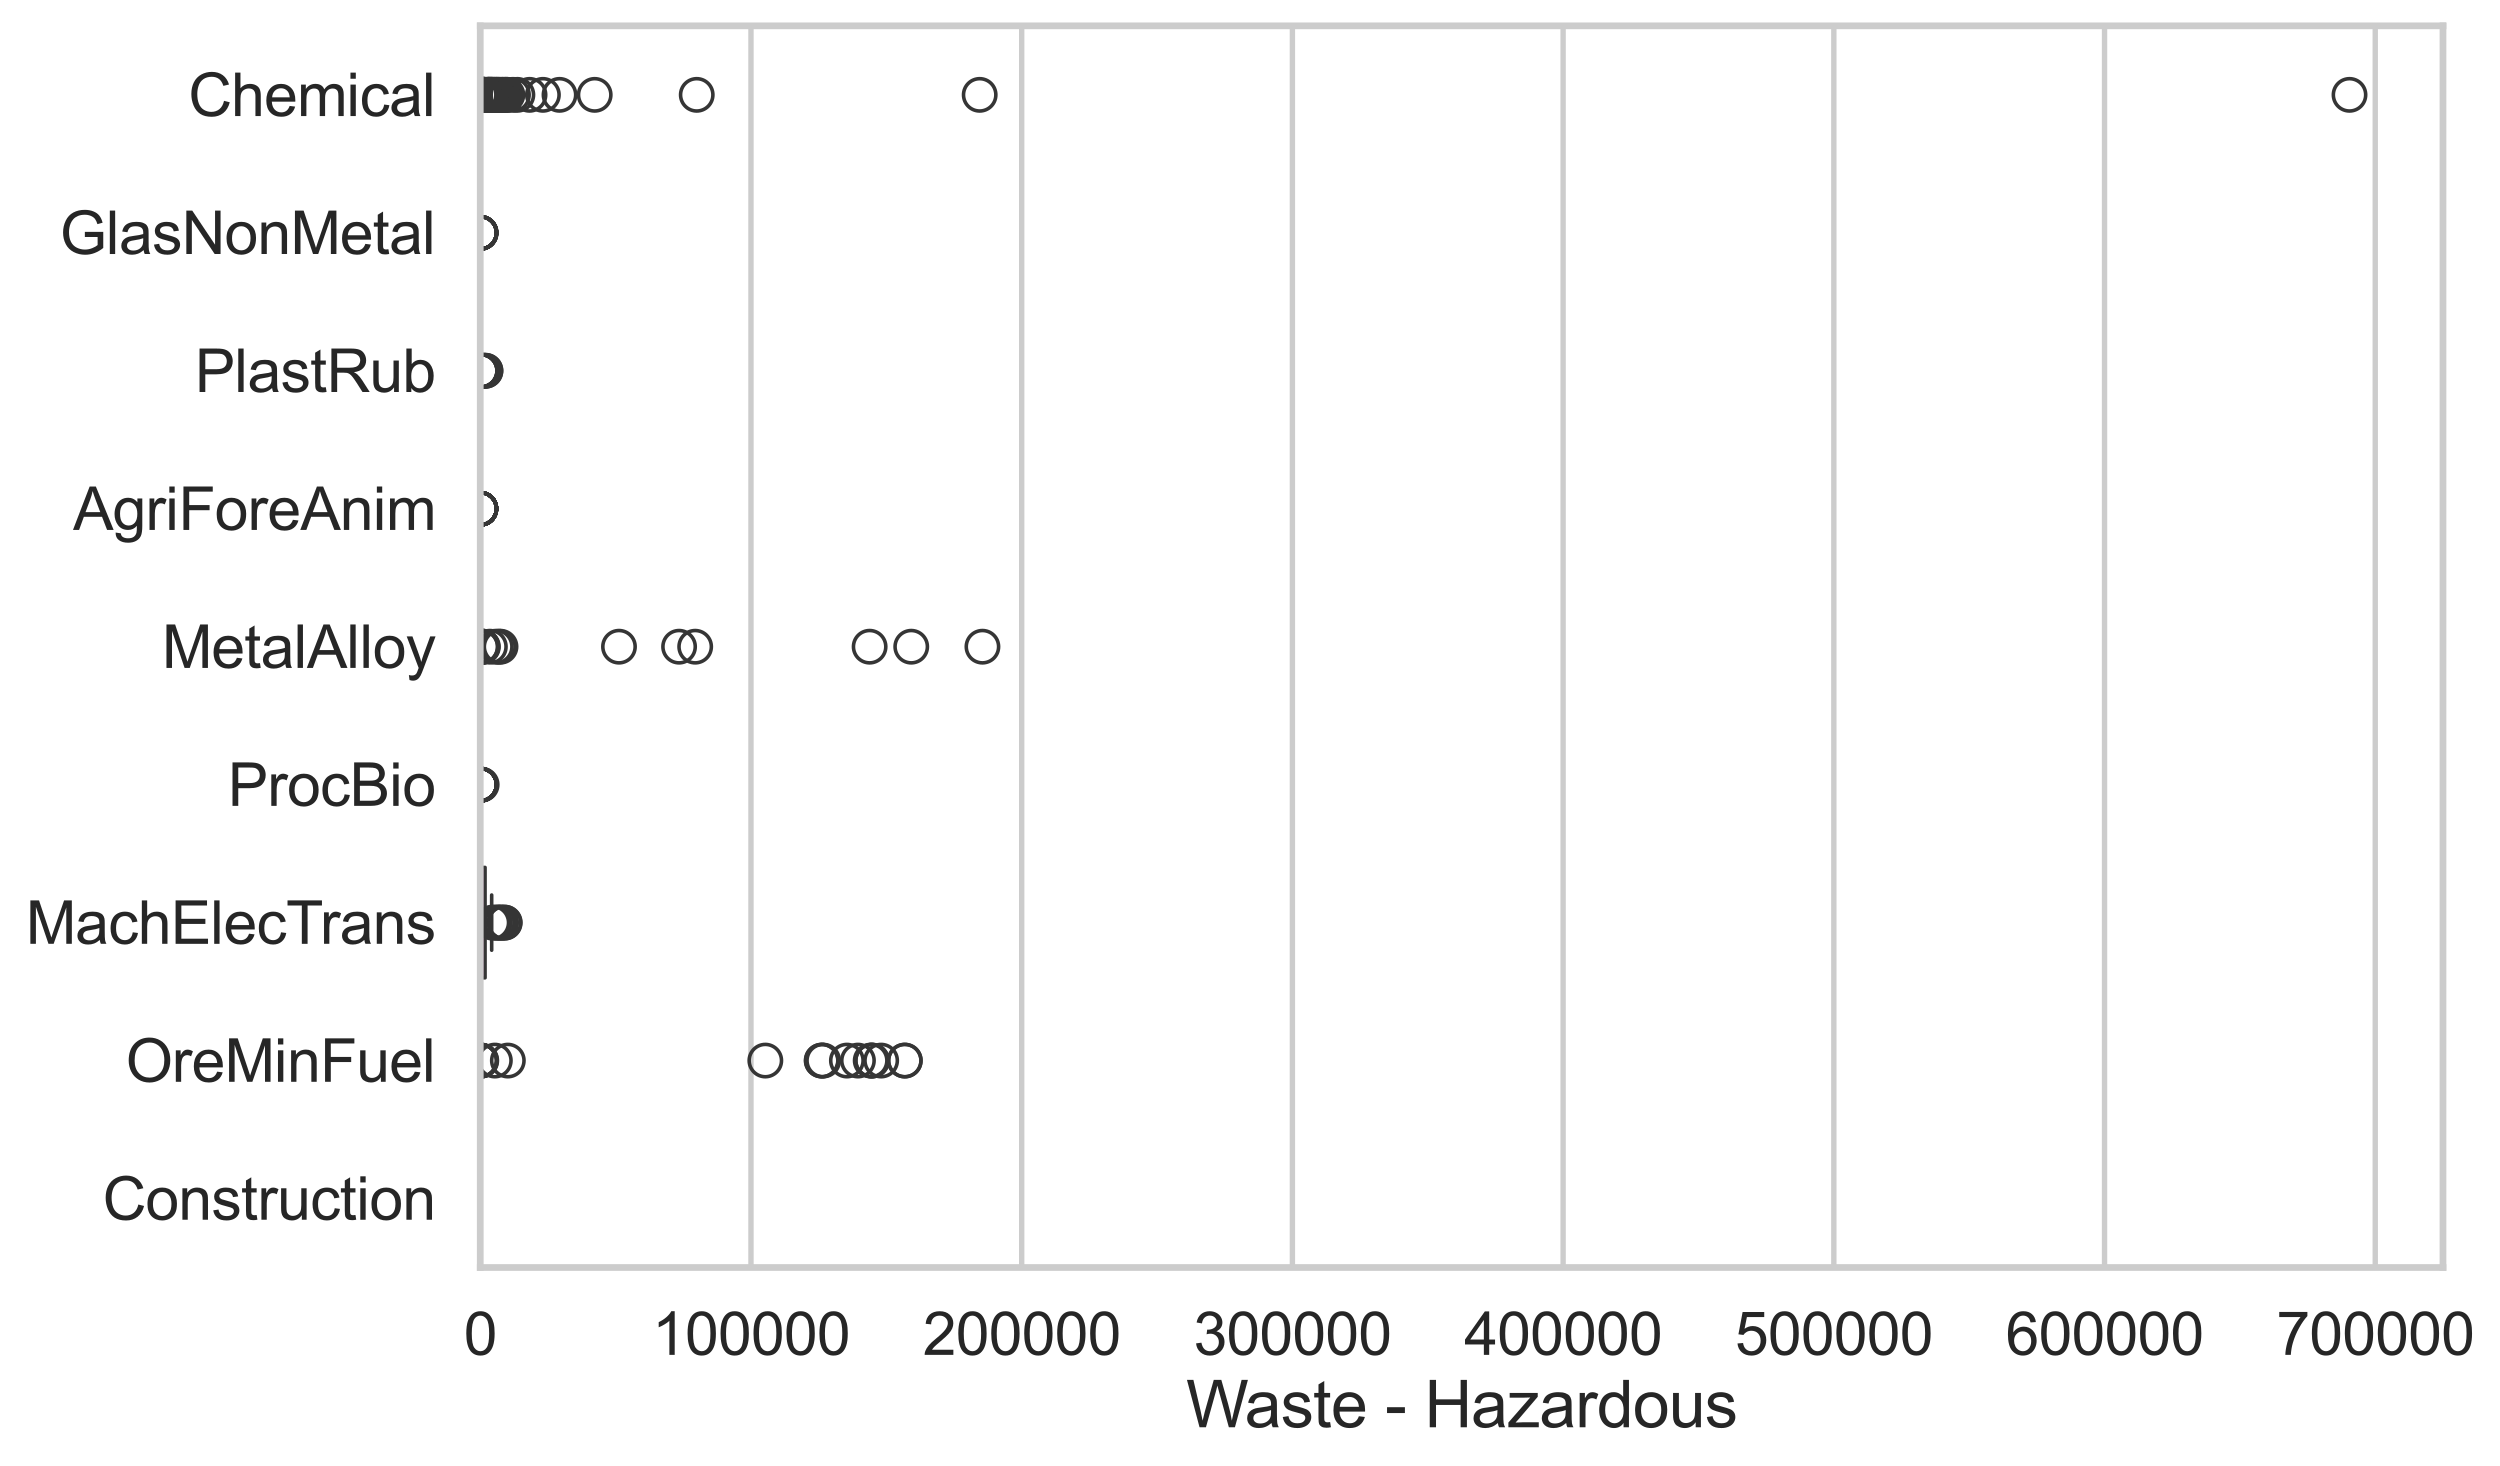 <?xml version="1.0" encoding="utf-8" standalone="no"?>
<!DOCTYPE svg PUBLIC "-//W3C//DTD SVG 1.1//EN"
  "http://www.w3.org/Graphics/SVG/1.1/DTD/svg11.dtd">
<svg xmlns:xlink="http://www.w3.org/1999/xlink" width="695.964pt" height="408.111pt" viewBox="0 0 695.964 408.111" xmlns="http://www.w3.org/2000/svg" version="1.1">
 <defs>
  <style type="text/css">*{stroke-linejoin: round; stroke-linecap: butt}</style>
 </defs>
 <g id="figure_1">
  <g id="patch_1">
   <path d="M 0 408.111 
L 695.964 408.111 
L 695.964 0 
L 0 0 
z
" style="fill: #ffffff"/>
  </g>
  <g id="axes_1">
   <g id="patch_2">
    <path d="M 133.697 352.86 
L 680.09 352.86 
L 680.09 7.2 
L 133.697 7.2 
z
" style="fill: #ffffff"/>
   </g>
   <g id="matplotlib.axis_1">
    <g id="xtick_1">
     <g id="line2d_1">
      <path d="M 133.697 352.86 
L 133.697 7.2 
" clip-path="url(#p91fc9028ba)" style="fill: none; stroke: #cccccc; stroke-width: 1.5; stroke-linecap: round"/>
     </g>
     <g id="text_1">
      <!-- 0 -->
      <g style="fill: #262626" transform="translate(129.109 377.17) scale(0.165 -0.165)">
       <defs>
        <path id="ArialMT-30" d="M 266 2259 
Q 266 3072 433 3567 
Q 600 4063 929 4331 
Q 1259 4600 1759 4600 
Q 2128 4600 2406 4451 
Q 2684 4303 2865 4023 
Q 3047 3744 3150 3342 
Q 3253 2941 3253 2259 
Q 3253 1453 3087 958 
Q 2922 463 2592 192 
Q 2263 -78 1759 -78 
Q 1097 -78 719 397 
Q 266 969 266 2259 
z
M 844 2259 
Q 844 1131 1108 757 
Q 1372 384 1759 384 
Q 2147 384 2411 759 
Q 2675 1134 2675 2259 
Q 2675 3391 2411 3762 
Q 2147 4134 1753 4134 
Q 1366 4134 1134 3806 
Q 844 3388 844 2259 
z
" transform="scale(0.016)"/>
       </defs>
       <use xlink:href="#ArialMT-30"/>
      </g>
     </g>
    </g>
    <g id="xtick_2">
     <g id="line2d_2">
      <path d="M 209.06 352.86 
L 209.06 7.2 
" clip-path="url(#p91fc9028ba)" style="fill: none; stroke: #cccccc; stroke-width: 1.5; stroke-linecap: round"/>
     </g>
     <g id="text_2">
      <!-- 100000 -->
      <g style="fill: #262626" transform="translate(181.533 377.17) scale(0.165 -0.165)">
       <defs>
        <path id="ArialMT-31" d="M 2384 0 
L 1822 0 
L 1822 3584 
Q 1619 3391 1289 3197 
Q 959 3003 697 2906 
L 697 3450 
Q 1169 3672 1522 3987 
Q 1875 4303 2022 4600 
L 2384 4600 
L 2384 0 
z
" transform="scale(0.016)"/>
       </defs>
       <use xlink:href="#ArialMT-31"/>
       <use xlink:href="#ArialMT-30" transform="translate(55.615 0)"/>
       <use xlink:href="#ArialMT-30" transform="translate(111.23 0)"/>
       <use xlink:href="#ArialMT-30" transform="translate(166.846 0)"/>
       <use xlink:href="#ArialMT-30" transform="translate(222.461 0)"/>
       <use xlink:href="#ArialMT-30" transform="translate(278.076 0)"/>
      </g>
     </g>
    </g>
    <g id="xtick_3">
     <g id="line2d_3">
      <path d="M 284.423 352.86 
L 284.423 7.2 
" clip-path="url(#p91fc9028ba)" style="fill: none; stroke: #cccccc; stroke-width: 1.5; stroke-linecap: round"/>
     </g>
     <g id="text_3">
      <!-- 200000 -->
      <g style="fill: #262626" transform="translate(256.896 377.17) scale(0.165 -0.165)">
       <defs>
        <path id="ArialMT-32" d="M 3222 541 
L 3222 0 
L 194 0 
Q 188 203 259 391 
Q 375 700 629 1000 
Q 884 1300 1366 1694 
Q 2113 2306 2375 2664 
Q 2638 3022 2638 3341 
Q 2638 3675 2398 3904 
Q 2159 4134 1775 4134 
Q 1369 4134 1125 3890 
Q 881 3647 878 3216 
L 300 3275 
Q 359 3922 746 4261 
Q 1134 4600 1788 4600 
Q 2447 4600 2831 4234 
Q 3216 3869 3216 3328 
Q 3216 3053 3103 2787 
Q 2991 2522 2730 2228 
Q 2469 1934 1863 1422 
Q 1356 997 1212 845 
Q 1069 694 975 541 
L 3222 541 
z
" transform="scale(0.016)"/>
       </defs>
       <use xlink:href="#ArialMT-32"/>
       <use xlink:href="#ArialMT-30" transform="translate(55.615 0)"/>
       <use xlink:href="#ArialMT-30" transform="translate(111.23 0)"/>
       <use xlink:href="#ArialMT-30" transform="translate(166.846 0)"/>
       <use xlink:href="#ArialMT-30" transform="translate(222.461 0)"/>
       <use xlink:href="#ArialMT-30" transform="translate(278.076 0)"/>
      </g>
     </g>
    </g>
    <g id="xtick_4">
     <g id="line2d_4">
      <path d="M 359.786 352.86 
L 359.786 7.2 
" clip-path="url(#p91fc9028ba)" style="fill: none; stroke: #cccccc; stroke-width: 1.5; stroke-linecap: round"/>
     </g>
     <g id="text_4">
      <!-- 300000 -->
      <g style="fill: #262626" transform="translate(332.259 377.17) scale(0.165 -0.165)">
       <defs>
        <path id="ArialMT-33" d="M 269 1209 
L 831 1284 
Q 928 806 1161 595 
Q 1394 384 1728 384 
Q 2125 384 2398 659 
Q 2672 934 2672 1341 
Q 2672 1728 2419 1979 
Q 2166 2231 1775 2231 
Q 1616 2231 1378 2169 
L 1441 2663 
Q 1497 2656 1531 2656 
Q 1891 2656 2178 2843 
Q 2466 3031 2466 3422 
Q 2466 3731 2256 3934 
Q 2047 4138 1716 4138 
Q 1388 4138 1169 3931 
Q 950 3725 888 3313 
L 325 3413 
Q 428 3978 793 4289 
Q 1159 4600 1703 4600 
Q 2078 4600 2393 4439 
Q 2709 4278 2876 4000 
Q 3044 3722 3044 3409 
Q 3044 3113 2884 2869 
Q 2725 2625 2413 2481 
Q 2819 2388 3044 2092 
Q 3269 1797 3269 1353 
Q 3269 753 2831 336 
Q 2394 -81 1725 -81 
Q 1122 -81 723 278 
Q 325 638 269 1209 
z
" transform="scale(0.016)"/>
       </defs>
       <use xlink:href="#ArialMT-33"/>
       <use xlink:href="#ArialMT-30" transform="translate(55.615 0)"/>
       <use xlink:href="#ArialMT-30" transform="translate(111.23 0)"/>
       <use xlink:href="#ArialMT-30" transform="translate(166.846 0)"/>
       <use xlink:href="#ArialMT-30" transform="translate(222.461 0)"/>
       <use xlink:href="#ArialMT-30" transform="translate(278.076 0)"/>
      </g>
     </g>
    </g>
    <g id="xtick_5">
     <g id="line2d_5">
      <path d="M 435.149 352.86 
L 435.149 7.2 
" clip-path="url(#p91fc9028ba)" style="fill: none; stroke: #cccccc; stroke-width: 1.5; stroke-linecap: round"/>
     </g>
     <g id="text_5">
      <!-- 400000 -->
      <g style="fill: #262626" transform="translate(407.622 377.17) scale(0.165 -0.165)">
       <defs>
        <path id="ArialMT-34" d="M 2069 0 
L 2069 1097 
L 81 1097 
L 81 1613 
L 2172 4581 
L 2631 4581 
L 2631 1613 
L 3250 1613 
L 3250 1097 
L 2631 1097 
L 2631 0 
L 2069 0 
z
M 2069 1613 
L 2069 3678 
L 634 1613 
L 2069 1613 
z
" transform="scale(0.016)"/>
       </defs>
       <use xlink:href="#ArialMT-34"/>
       <use xlink:href="#ArialMT-30" transform="translate(55.615 0)"/>
       <use xlink:href="#ArialMT-30" transform="translate(111.23 0)"/>
       <use xlink:href="#ArialMT-30" transform="translate(166.846 0)"/>
       <use xlink:href="#ArialMT-30" transform="translate(222.461 0)"/>
       <use xlink:href="#ArialMT-30" transform="translate(278.076 0)"/>
      </g>
     </g>
    </g>
    <g id="xtick_6">
     <g id="line2d_6">
      <path d="M 510.512 352.86 
L 510.512 7.2 
" clip-path="url(#p91fc9028ba)" style="fill: none; stroke: #cccccc; stroke-width: 1.5; stroke-linecap: round"/>
     </g>
     <g id="text_6">
      <!-- 500000 -->
      <g style="fill: #262626" transform="translate(482.985 377.17) scale(0.165 -0.165)">
       <defs>
        <path id="ArialMT-35" d="M 266 1200 
L 856 1250 
Q 922 819 1161 601 
Q 1400 384 1738 384 
Q 2144 384 2425 690 
Q 2706 997 2706 1503 
Q 2706 1984 2436 2262 
Q 2166 2541 1728 2541 
Q 1456 2541 1237 2417 
Q 1019 2294 894 2097 
L 366 2166 
L 809 4519 
L 3088 4519 
L 3088 3981 
L 1259 3981 
L 1013 2750 
Q 1425 3038 1878 3038 
Q 2478 3038 2890 2622 
Q 3303 2206 3303 1553 
Q 3303 931 2941 478 
Q 2500 -78 1738 -78 
Q 1113 -78 717 272 
Q 322 622 266 1200 
z
" transform="scale(0.016)"/>
       </defs>
       <use xlink:href="#ArialMT-35"/>
       <use xlink:href="#ArialMT-30" transform="translate(55.615 0)"/>
       <use xlink:href="#ArialMT-30" transform="translate(111.23 0)"/>
       <use xlink:href="#ArialMT-30" transform="translate(166.846 0)"/>
       <use xlink:href="#ArialMT-30" transform="translate(222.461 0)"/>
       <use xlink:href="#ArialMT-30" transform="translate(278.076 0)"/>
      </g>
     </g>
    </g>
    <g id="xtick_7">
     <g id="line2d_7">
      <path d="M 585.875 352.86 
L 585.875 7.2 
" clip-path="url(#p91fc9028ba)" style="fill: none; stroke: #cccccc; stroke-width: 1.5; stroke-linecap: round"/>
     </g>
     <g id="text_7">
      <!-- 600000 -->
      <g style="fill: #262626" transform="translate(558.348 377.17) scale(0.165 -0.165)">
       <defs>
        <path id="ArialMT-36" d="M 3184 3459 
L 2625 3416 
Q 2550 3747 2413 3897 
Q 2184 4138 1850 4138 
Q 1581 4138 1378 3988 
Q 1113 3794 959 3422 
Q 806 3050 800 2363 
Q 1003 2672 1297 2822 
Q 1591 2972 1913 2972 
Q 2475 2972 2870 2558 
Q 3266 2144 3266 1488 
Q 3266 1056 3080 686 
Q 2894 316 2569 119 
Q 2244 -78 1831 -78 
Q 1128 -78 684 439 
Q 241 956 241 2144 
Q 241 3472 731 4075 
Q 1159 4600 1884 4600 
Q 2425 4600 2770 4297 
Q 3116 3994 3184 3459 
z
M 888 1484 
Q 888 1194 1011 928 
Q 1134 663 1356 523 
Q 1578 384 1822 384 
Q 2178 384 2434 671 
Q 2691 959 2691 1453 
Q 2691 1928 2437 2201 
Q 2184 2475 1800 2475 
Q 1419 2475 1153 2201 
Q 888 1928 888 1484 
z
" transform="scale(0.016)"/>
       </defs>
       <use xlink:href="#ArialMT-36"/>
       <use xlink:href="#ArialMT-30" transform="translate(55.615 0)"/>
       <use xlink:href="#ArialMT-30" transform="translate(111.23 0)"/>
       <use xlink:href="#ArialMT-30" transform="translate(166.846 0)"/>
       <use xlink:href="#ArialMT-30" transform="translate(222.461 0)"/>
       <use xlink:href="#ArialMT-30" transform="translate(278.076 0)"/>
      </g>
     </g>
    </g>
    <g id="xtick_8">
     <g id="line2d_8">
      <path d="M 661.237 352.86 
L 661.237 7.2 
" clip-path="url(#p91fc9028ba)" style="fill: none; stroke: #cccccc; stroke-width: 1.5; stroke-linecap: round"/>
     </g>
     <g id="text_8">
      <!-- 700000 -->
      <g style="fill: #262626" transform="translate(633.711 377.17) scale(0.165 -0.165)">
       <defs>
        <path id="ArialMT-37" d="M 303 3981 
L 303 4522 
L 3269 4522 
L 3269 4084 
Q 2831 3619 2401 2847 
Q 1972 2075 1738 1259 
Q 1569 684 1522 0 
L 944 0 
Q 953 541 1156 1306 
Q 1359 2072 1739 2783 
Q 2119 3494 2547 3981 
L 303 3981 
z
" transform="scale(0.016)"/>
       </defs>
       <use xlink:href="#ArialMT-37"/>
       <use xlink:href="#ArialMT-30" transform="translate(55.615 0)"/>
       <use xlink:href="#ArialMT-30" transform="translate(111.23 0)"/>
       <use xlink:href="#ArialMT-30" transform="translate(166.846 0)"/>
       <use xlink:href="#ArialMT-30" transform="translate(222.461 0)"/>
       <use xlink:href="#ArialMT-30" transform="translate(278.076 0)"/>
      </g>
     </g>
    </g>
    <g id="text_9">
     <!-- Waste - Hazardous -->
     <g style="fill: #262626" transform="translate(330.208 397.334) scale(0.18 -0.18)">
      <defs>
       <path id="ArialMT-57" d="M 1294 0 
L 78 4581 
L 700 4581 
L 1397 1578 
Q 1509 1106 1591 641 
Q 1766 1375 1797 1488 
L 2669 4581 
L 3400 4581 
L 4056 2263 
Q 4303 1400 4413 641 
Q 4500 1075 4641 1638 
L 5359 4581 
L 5969 4581 
L 4713 0 
L 4128 0 
L 3163 3491 
Q 3041 3928 3019 4028 
Q 2947 3713 2884 3491 
L 1913 0 
L 1294 0 
z
" transform="scale(0.016)"/>
       <path id="ArialMT-61" d="M 2588 409 
Q 2275 144 1986 34 
Q 1697 -75 1366 -75 
Q 819 -75 525 192 
Q 231 459 231 875 
Q 231 1119 342 1320 
Q 453 1522 633 1644 
Q 813 1766 1038 1828 
Q 1203 1872 1538 1913 
Q 2219 1994 2541 2106 
Q 2544 2222 2544 2253 
Q 2544 2597 2384 2738 
Q 2169 2928 1744 2928 
Q 1347 2928 1158 2789 
Q 969 2650 878 2297 
L 328 2372 
Q 403 2725 575 2942 
Q 747 3159 1072 3276 
Q 1397 3394 1825 3394 
Q 2250 3394 2515 3294 
Q 2781 3194 2906 3042 
Q 3031 2891 3081 2659 
Q 3109 2516 3109 2141 
L 3109 1391 
Q 3109 606 3145 398 
Q 3181 191 3288 0 
L 2700 0 
Q 2613 175 2588 409 
z
M 2541 1666 
Q 2234 1541 1622 1453 
Q 1275 1403 1131 1340 
Q 988 1278 909 1158 
Q 831 1038 831 891 
Q 831 666 1001 516 
Q 1172 366 1500 366 
Q 1825 366 2078 508 
Q 2331 650 2450 897 
Q 2541 1088 2541 1459 
L 2541 1666 
z
" transform="scale(0.016)"/>
       <path id="ArialMT-73" d="M 197 991 
L 753 1078 
Q 800 744 1014 566 
Q 1228 388 1613 388 
Q 2000 388 2187 545 
Q 2375 703 2375 916 
Q 2375 1106 2209 1216 
Q 2094 1291 1634 1406 
Q 1016 1563 777 1677 
Q 538 1791 414 1992 
Q 291 2194 291 2438 
Q 291 2659 392 2848 
Q 494 3038 669 3163 
Q 800 3259 1026 3326 
Q 1253 3394 1513 3394 
Q 1903 3394 2198 3281 
Q 2494 3169 2634 2976 
Q 2775 2784 2828 2463 
L 2278 2388 
Q 2241 2644 2061 2787 
Q 1881 2931 1553 2931 
Q 1166 2931 1000 2803 
Q 834 2675 834 2503 
Q 834 2394 903 2306 
Q 972 2216 1119 2156 
Q 1203 2125 1616 2013 
Q 2213 1853 2448 1751 
Q 2684 1650 2818 1456 
Q 2953 1263 2953 975 
Q 2953 694 2789 445 
Q 2625 197 2315 61 
Q 2006 -75 1616 -75 
Q 969 -75 630 194 
Q 291 463 197 991 
z
" transform="scale(0.016)"/>
       <path id="ArialMT-74" d="M 1650 503 
L 1731 6 
Q 1494 -44 1306 -44 
Q 1000 -44 831 53 
Q 663 150 594 308 
Q 525 466 525 972 
L 525 2881 
L 113 2881 
L 113 3319 
L 525 3319 
L 525 4141 
L 1084 4478 
L 1084 3319 
L 1650 3319 
L 1650 2881 
L 1084 2881 
L 1084 941 
Q 1084 700 1114 631 
Q 1144 563 1211 522 
Q 1278 481 1403 481 
Q 1497 481 1650 503 
z
" transform="scale(0.016)"/>
       <path id="ArialMT-65" d="M 2694 1069 
L 3275 997 
Q 3138 488 2766 206 
Q 2394 -75 1816 -75 
Q 1088 -75 661 373 
Q 234 822 234 1631 
Q 234 2469 665 2931 
Q 1097 3394 1784 3394 
Q 2450 3394 2872 2941 
Q 3294 2488 3294 1666 
Q 3294 1616 3291 1516 
L 816 1516 
Q 847 969 1125 678 
Q 1403 388 1819 388 
Q 2128 388 2347 550 
Q 2566 713 2694 1069 
z
M 847 1978 
L 2700 1978 
Q 2663 2397 2488 2606 
Q 2219 2931 1791 2931 
Q 1403 2931 1139 2672 
Q 875 2413 847 1978 
z
" transform="scale(0.016)"/>
       <path id="ArialMT-20" transform="scale(0.016)"/>
       <path id="ArialMT-2d" d="M 203 1375 
L 203 1941 
L 1931 1941 
L 1931 1375 
L 203 1375 
z
" transform="scale(0.016)"/>
       <path id="ArialMT-48" d="M 513 0 
L 513 4581 
L 1119 4581 
L 1119 2700 
L 3500 2700 
L 3500 4581 
L 4106 4581 
L 4106 0 
L 3500 0 
L 3500 2159 
L 1119 2159 
L 1119 0 
L 513 0 
z
" transform="scale(0.016)"/>
       <path id="ArialMT-7a" d="M 125 0 
L 125 456 
L 2238 2881 
Q 1878 2863 1603 2863 
L 250 2863 
L 250 3319 
L 2963 3319 
L 2963 2947 
L 1166 841 
L 819 456 
Q 1197 484 1528 484 
L 3063 484 
L 3063 0 
L 125 0 
z
" transform="scale(0.016)"/>
       <path id="ArialMT-72" d="M 416 0 
L 416 3319 
L 922 3319 
L 922 2816 
Q 1116 3169 1280 3281 
Q 1444 3394 1641 3394 
Q 1925 3394 2219 3213 
L 2025 2691 
Q 1819 2813 1613 2813 
Q 1428 2813 1281 2702 
Q 1134 2591 1072 2394 
Q 978 2094 978 1738 
L 978 0 
L 416 0 
z
" transform="scale(0.016)"/>
       <path id="ArialMT-64" d="M 2575 0 
L 2575 419 
Q 2259 -75 1647 -75 
Q 1250 -75 917 144 
Q 584 363 401 755 
Q 219 1147 219 1656 
Q 219 2153 384 2558 
Q 550 2963 881 3178 
Q 1213 3394 1622 3394 
Q 1922 3394 2156 3267 
Q 2391 3141 2538 2938 
L 2538 4581 
L 3097 4581 
L 3097 0 
L 2575 0 
z
M 797 1656 
Q 797 1019 1065 703 
Q 1334 388 1700 388 
Q 2069 388 2326 689 
Q 2584 991 2584 1609 
Q 2584 2291 2321 2609 
Q 2059 2928 1675 2928 
Q 1300 2928 1048 2622 
Q 797 2316 797 1656 
z
" transform="scale(0.016)"/>
       <path id="ArialMT-6f" d="M 213 1659 
Q 213 2581 725 3025 
Q 1153 3394 1769 3394 
Q 2453 3394 2887 2945 
Q 3322 2497 3322 1706 
Q 3322 1066 3130 698 
Q 2938 331 2570 128 
Q 2203 -75 1769 -75 
Q 1072 -75 642 372 
Q 213 819 213 1659 
z
M 791 1659 
Q 791 1022 1069 705 
Q 1347 388 1769 388 
Q 2188 388 2466 706 
Q 2744 1025 2744 1678 
Q 2744 2294 2464 2611 
Q 2184 2928 1769 2928 
Q 1347 2928 1069 2612 
Q 791 2297 791 1659 
z
" transform="scale(0.016)"/>
       <path id="ArialMT-75" d="M 2597 0 
L 2597 488 
Q 2209 -75 1544 -75 
Q 1250 -75 995 37 
Q 741 150 617 320 
Q 494 491 444 738 
Q 409 903 409 1263 
L 409 3319 
L 972 3319 
L 972 1478 
Q 972 1038 1006 884 
Q 1059 663 1231 536 
Q 1403 409 1656 409 
Q 1909 409 2131 539 
Q 2353 669 2445 892 
Q 2538 1116 2538 1541 
L 2538 3319 
L 3100 3319 
L 3100 0 
L 2597 0 
z
" transform="scale(0.016)"/>
      </defs>
      <use xlink:href="#ArialMT-57"/>
      <use xlink:href="#ArialMT-61" transform="translate(90.635 0)"/>
      <use xlink:href="#ArialMT-73" transform="translate(146.25 0)"/>
      <use xlink:href="#ArialMT-74" transform="translate(196.25 0)"/>
      <use xlink:href="#ArialMT-65" transform="translate(224.033 0)"/>
      <use xlink:href="#ArialMT-20" transform="translate(279.648 0)"/>
      <use xlink:href="#ArialMT-2d" transform="translate(307.432 0)"/>
      <use xlink:href="#ArialMT-20" transform="translate(340.732 0)"/>
      <use xlink:href="#ArialMT-48" transform="translate(368.516 0)"/>
      <use xlink:href="#ArialMT-61" transform="translate(440.732 0)"/>
      <use xlink:href="#ArialMT-7a" transform="translate(496.348 0)"/>
      <use xlink:href="#ArialMT-61" transform="translate(546.348 0)"/>
      <use xlink:href="#ArialMT-72" transform="translate(601.963 0)"/>
      <use xlink:href="#ArialMT-64" transform="translate(635.264 0)"/>
      <use xlink:href="#ArialMT-6f" transform="translate(690.879 0)"/>
      <use xlink:href="#ArialMT-75" transform="translate(746.494 0)"/>
      <use xlink:href="#ArialMT-73" transform="translate(802.109 0)"/>
     </g>
    </g>
   </g>
   <g id="matplotlib.axis_2">
    <g id="ytick_1">
     <g id="text_10">
      <!-- Chemical -->
      <g style="fill: #262626" transform="translate(52.428 32.309) scale(0.165 -0.165)">
       <defs>
        <path id="ArialMT-43" d="M 3763 1606 
L 4369 1453 
Q 4178 706 3683 314 
Q 3188 -78 2472 -78 
Q 1731 -78 1267 223 
Q 803 525 561 1097 
Q 319 1669 319 2325 
Q 319 3041 592 3573 
Q 866 4106 1370 4382 
Q 1875 4659 2481 4659 
Q 3169 4659 3637 4309 
Q 4106 3959 4291 3325 
L 3694 3184 
Q 3534 3684 3231 3912 
Q 2928 4141 2469 4141 
Q 1941 4141 1586 3887 
Q 1231 3634 1087 3207 
Q 944 2781 944 2328 
Q 944 1744 1114 1308 
Q 1284 872 1643 656 
Q 2003 441 2422 441 
Q 2931 441 3284 734 
Q 3638 1028 3763 1606 
z
" transform="scale(0.016)"/>
        <path id="ArialMT-68" d="M 422 0 
L 422 4581 
L 984 4581 
L 984 2938 
Q 1378 3394 1978 3394 
Q 2347 3394 2619 3248 
Q 2891 3103 3008 2847 
Q 3125 2591 3125 2103 
L 3125 0 
L 2563 0 
L 2563 2103 
Q 2563 2525 2380 2717 
Q 2197 2909 1863 2909 
Q 1613 2909 1392 2779 
Q 1172 2650 1078 2428 
Q 984 2206 984 1816 
L 984 0 
L 422 0 
z
" transform="scale(0.016)"/>
        <path id="ArialMT-6d" d="M 422 0 
L 422 3319 
L 925 3319 
L 925 2853 
Q 1081 3097 1340 3245 
Q 1600 3394 1931 3394 
Q 2300 3394 2536 3241 
Q 2772 3088 2869 2813 
Q 3263 3394 3894 3394 
Q 4388 3394 4653 3120 
Q 4919 2847 4919 2278 
L 4919 0 
L 4359 0 
L 4359 2091 
Q 4359 2428 4304 2576 
Q 4250 2725 4106 2815 
Q 3963 2906 3769 2906 
Q 3419 2906 3187 2673 
Q 2956 2441 2956 1928 
L 2956 0 
L 2394 0 
L 2394 2156 
Q 2394 2531 2256 2718 
Q 2119 2906 1806 2906 
Q 1569 2906 1367 2781 
Q 1166 2656 1075 2415 
Q 984 2175 984 1722 
L 984 0 
L 422 0 
z
" transform="scale(0.016)"/>
        <path id="ArialMT-69" d="M 425 3934 
L 425 4581 
L 988 4581 
L 988 3934 
L 425 3934 
z
M 425 0 
L 425 3319 
L 988 3319 
L 988 0 
L 425 0 
z
" transform="scale(0.016)"/>
        <path id="ArialMT-63" d="M 2588 1216 
L 3141 1144 
Q 3050 572 2676 248 
Q 2303 -75 1759 -75 
Q 1078 -75 664 370 
Q 250 816 250 1647 
Q 250 2184 428 2587 
Q 606 2991 970 3192 
Q 1334 3394 1763 3394 
Q 2303 3394 2647 3120 
Q 2991 2847 3088 2344 
L 2541 2259 
Q 2463 2594 2264 2762 
Q 2066 2931 1784 2931 
Q 1359 2931 1093 2626 
Q 828 2322 828 1663 
Q 828 994 1084 691 
Q 1341 388 1753 388 
Q 2084 388 2306 591 
Q 2528 794 2588 1216 
z
" transform="scale(0.016)"/>
        <path id="ArialMT-6c" d="M 409 0 
L 409 4581 
L 972 4581 
L 972 0 
L 409 0 
z
" transform="scale(0.016)"/>
       </defs>
       <use xlink:href="#ArialMT-43"/>
       <use xlink:href="#ArialMT-68" transform="translate(72.217 0)"/>
       <use xlink:href="#ArialMT-65" transform="translate(127.832 0)"/>
       <use xlink:href="#ArialMT-6d" transform="translate(183.447 0)"/>
       <use xlink:href="#ArialMT-69" transform="translate(266.748 0)"/>
       <use xlink:href="#ArialMT-63" transform="translate(288.965 0)"/>
       <use xlink:href="#ArialMT-61" transform="translate(338.965 0)"/>
       <use xlink:href="#ArialMT-6c" transform="translate(394.58 0)"/>
      </g>
     </g>
    </g>
    <g id="ytick_2">
     <g id="text_11">
      <!-- GlasNonMetal -->
      <g style="fill: #262626" transform="translate(16.659 70.715) scale(0.165 -0.165)">
       <defs>
        <path id="ArialMT-47" d="M 2638 1797 
L 2638 2334 
L 4578 2338 
L 4578 638 
Q 4131 281 3656 101 
Q 3181 -78 2681 -78 
Q 2006 -78 1454 211 
Q 903 500 622 1047 
Q 341 1594 341 2269 
Q 341 2938 620 3517 
Q 900 4097 1425 4378 
Q 1950 4659 2634 4659 
Q 3131 4659 3532 4498 
Q 3934 4338 4162 4050 
Q 4391 3763 4509 3300 
L 3963 3150 
Q 3859 3500 3706 3700 
Q 3553 3900 3268 4020 
Q 2984 4141 2638 4141 
Q 2222 4141 1919 4014 
Q 1616 3888 1430 3681 
Q 1244 3475 1141 3228 
Q 966 2803 966 2306 
Q 966 1694 1177 1281 
Q 1388 869 1791 669 
Q 2194 469 2647 469 
Q 3041 469 3416 620 
Q 3791 772 3984 944 
L 3984 1797 
L 2638 1797 
z
" transform="scale(0.016)"/>
        <path id="ArialMT-4e" d="M 488 0 
L 488 4581 
L 1109 4581 
L 3516 984 
L 3516 4581 
L 4097 4581 
L 4097 0 
L 3475 0 
L 1069 3600 
L 1069 0 
L 488 0 
z
" transform="scale(0.016)"/>
        <path id="ArialMT-6e" d="M 422 0 
L 422 3319 
L 928 3319 
L 928 2847 
Q 1294 3394 1984 3394 
Q 2284 3394 2536 3286 
Q 2788 3178 2913 3003 
Q 3038 2828 3088 2588 
Q 3119 2431 3119 2041 
L 3119 0 
L 2556 0 
L 2556 2019 
Q 2556 2363 2490 2533 
Q 2425 2703 2258 2804 
Q 2091 2906 1866 2906 
Q 1506 2906 1245 2678 
Q 984 2450 984 1813 
L 984 0 
L 422 0 
z
" transform="scale(0.016)"/>
        <path id="ArialMT-4d" d="M 475 0 
L 475 4581 
L 1388 4581 
L 2472 1338 
Q 2622 884 2691 659 
Q 2769 909 2934 1394 
L 4031 4581 
L 4847 4581 
L 4847 0 
L 4263 0 
L 4263 3834 
L 2931 0 
L 2384 0 
L 1059 3900 
L 1059 0 
L 475 0 
z
" transform="scale(0.016)"/>
       </defs>
       <use xlink:href="#ArialMT-47"/>
       <use xlink:href="#ArialMT-6c" transform="translate(77.783 0)"/>
       <use xlink:href="#ArialMT-61" transform="translate(100 0)"/>
       <use xlink:href="#ArialMT-73" transform="translate(155.615 0)"/>
       <use xlink:href="#ArialMT-4e" transform="translate(205.615 0)"/>
       <use xlink:href="#ArialMT-6f" transform="translate(277.832 0)"/>
       <use xlink:href="#ArialMT-6e" transform="translate(333.447 0)"/>
       <use xlink:href="#ArialMT-4d" transform="translate(389.062 0)"/>
       <use xlink:href="#ArialMT-65" transform="translate(472.363 0)"/>
       <use xlink:href="#ArialMT-74" transform="translate(527.979 0)"/>
       <use xlink:href="#ArialMT-61" transform="translate(555.762 0)"/>
       <use xlink:href="#ArialMT-6c" transform="translate(611.377 0)"/>
      </g>
     </g>
    </g>
    <g id="ytick_3">
     <g id="text_12">
      <!-- PlastRub -->
      <g style="fill: #262626" transform="translate(54.248 109.122) scale(0.165 -0.165)">
       <defs>
        <path id="ArialMT-50" d="M 494 0 
L 494 4581 
L 2222 4581 
Q 2678 4581 2919 4538 
Q 3256 4481 3484 4323 
Q 3713 4166 3852 3881 
Q 3991 3597 3991 3256 
Q 3991 2672 3619 2267 
Q 3247 1863 2275 1863 
L 1100 1863 
L 1100 0 
L 494 0 
z
M 1100 2403 
L 2284 2403 
Q 2872 2403 3119 2622 
Q 3366 2841 3366 3238 
Q 3366 3525 3220 3729 
Q 3075 3934 2838 4000 
Q 2684 4041 2272 4041 
L 1100 4041 
L 1100 2403 
z
" transform="scale(0.016)"/>
        <path id="ArialMT-52" d="M 503 0 
L 503 4581 
L 2534 4581 
Q 3147 4581 3465 4457 
Q 3784 4334 3975 4021 
Q 4166 3709 4166 3331 
Q 4166 2844 3850 2509 
Q 3534 2175 2875 2084 
Q 3116 1969 3241 1856 
Q 3506 1613 3744 1247 
L 4541 0 
L 3778 0 
L 3172 953 
Q 2906 1366 2734 1584 
Q 2563 1803 2427 1890 
Q 2291 1978 2150 2013 
Q 2047 2034 1813 2034 
L 1109 2034 
L 1109 0 
L 503 0 
z
M 1109 2559 
L 2413 2559 
Q 2828 2559 3062 2645 
Q 3297 2731 3419 2920 
Q 3541 3109 3541 3331 
Q 3541 3656 3305 3865 
Q 3069 4075 2559 4075 
L 1109 4075 
L 1109 2559 
z
" transform="scale(0.016)"/>
        <path id="ArialMT-62" d="M 941 0 
L 419 0 
L 419 4581 
L 981 4581 
L 981 2947 
Q 1338 3394 1891 3394 
Q 2197 3394 2470 3270 
Q 2744 3147 2920 2923 
Q 3097 2700 3197 2384 
Q 3297 2069 3297 1709 
Q 3297 856 2875 390 
Q 2453 -75 1863 -75 
Q 1275 -75 941 416 
L 941 0 
z
M 934 1684 
Q 934 1088 1097 822 
Q 1363 388 1816 388 
Q 2184 388 2453 708 
Q 2722 1028 2722 1663 
Q 2722 2313 2464 2622 
Q 2206 2931 1841 2931 
Q 1472 2931 1203 2611 
Q 934 2291 934 1684 
z
" transform="scale(0.016)"/>
       </defs>
       <use xlink:href="#ArialMT-50"/>
       <use xlink:href="#ArialMT-6c" transform="translate(66.699 0)"/>
       <use xlink:href="#ArialMT-61" transform="translate(88.916 0)"/>
       <use xlink:href="#ArialMT-73" transform="translate(144.531 0)"/>
       <use xlink:href="#ArialMT-74" transform="translate(194.531 0)"/>
       <use xlink:href="#ArialMT-52" transform="translate(222.314 0)"/>
       <use xlink:href="#ArialMT-75" transform="translate(294.531 0)"/>
       <use xlink:href="#ArialMT-62" transform="translate(350.146 0)"/>
      </g>
     </g>
    </g>
    <g id="ytick_4">
     <g id="text_13">
      <!-- AgriForeAnim -->
      <g style="fill: #262626" transform="translate(20.341 147.529) scale(0.165 -0.165)">
       <defs>
        <path id="ArialMT-41" d="M -9 0 
L 1750 4581 
L 2403 4581 
L 4278 0 
L 3588 0 
L 3053 1388 
L 1138 1388 
L 634 0 
L -9 0 
z
M 1313 1881 
L 2866 1881 
L 2388 3150 
Q 2169 3728 2063 4100 
Q 1975 3659 1816 3225 
L 1313 1881 
z
" transform="scale(0.016)"/>
        <path id="ArialMT-67" d="M 319 -275 
L 866 -356 
Q 900 -609 1056 -725 
Q 1266 -881 1628 -881 
Q 2019 -881 2231 -725 
Q 2444 -569 2519 -288 
Q 2563 -116 2559 434 
Q 2191 0 1641 0 
Q 956 0 581 494 
Q 206 988 206 1678 
Q 206 2153 378 2554 
Q 550 2956 876 3175 
Q 1203 3394 1644 3394 
Q 2231 3394 2613 2919 
L 2613 3319 
L 3131 3319 
L 3131 450 
Q 3131 -325 2973 -648 
Q 2816 -972 2473 -1159 
Q 2131 -1347 1631 -1347 
Q 1038 -1347 672 -1080 
Q 306 -813 319 -275 
z
M 784 1719 
Q 784 1066 1043 766 
Q 1303 466 1694 466 
Q 2081 466 2343 764 
Q 2606 1063 2606 1700 
Q 2606 2309 2336 2618 
Q 2066 2928 1684 2928 
Q 1309 2928 1046 2623 
Q 784 2319 784 1719 
z
" transform="scale(0.016)"/>
        <path id="ArialMT-46" d="M 525 0 
L 525 4581 
L 3616 4581 
L 3616 4041 
L 1131 4041 
L 1131 2622 
L 3281 2622 
L 3281 2081 
L 1131 2081 
L 1131 0 
L 525 0 
z
" transform="scale(0.016)"/>
       </defs>
       <use xlink:href="#ArialMT-41"/>
       <use xlink:href="#ArialMT-67" transform="translate(66.699 0)"/>
       <use xlink:href="#ArialMT-72" transform="translate(122.314 0)"/>
       <use xlink:href="#ArialMT-69" transform="translate(155.615 0)"/>
       <use xlink:href="#ArialMT-46" transform="translate(177.832 0)"/>
       <use xlink:href="#ArialMT-6f" transform="translate(238.916 0)"/>
       <use xlink:href="#ArialMT-72" transform="translate(294.531 0)"/>
       <use xlink:href="#ArialMT-65" transform="translate(327.832 0)"/>
       <use xlink:href="#ArialMT-41" transform="translate(383.447 0)"/>
       <use xlink:href="#ArialMT-6e" transform="translate(450.146 0)"/>
       <use xlink:href="#ArialMT-69" transform="translate(505.762 0)"/>
       <use xlink:href="#ArialMT-6d" transform="translate(527.979 0)"/>
      </g>
     </g>
    </g>
    <g id="ytick_5">
     <g id="text_14">
      <!-- MetalAlloy -->
      <g style="fill: #262626" transform="translate(45.088 185.935) scale(0.165 -0.165)">
       <defs>
        <path id="ArialMT-79" d="M 397 -1278 
L 334 -750 
Q 519 -800 656 -800 
Q 844 -800 956 -737 
Q 1069 -675 1141 -563 
Q 1194 -478 1313 -144 
Q 1328 -97 1363 -6 
L 103 3319 
L 709 3319 
L 1400 1397 
Q 1534 1031 1641 628 
Q 1738 1016 1872 1384 
L 2581 3319 
L 3144 3319 
L 1881 -56 
Q 1678 -603 1566 -809 
Q 1416 -1088 1222 -1217 
Q 1028 -1347 759 -1347 
Q 597 -1347 397 -1278 
z
" transform="scale(0.016)"/>
       </defs>
       <use xlink:href="#ArialMT-4d"/>
       <use xlink:href="#ArialMT-65" transform="translate(83.301 0)"/>
       <use xlink:href="#ArialMT-74" transform="translate(138.916 0)"/>
       <use xlink:href="#ArialMT-61" transform="translate(166.699 0)"/>
       <use xlink:href="#ArialMT-6c" transform="translate(222.314 0)"/>
       <use xlink:href="#ArialMT-41" transform="translate(244.531 0)"/>
       <use xlink:href="#ArialMT-6c" transform="translate(311.23 0)"/>
       <use xlink:href="#ArialMT-6c" transform="translate(333.447 0)"/>
       <use xlink:href="#ArialMT-6f" transform="translate(355.664 0)"/>
       <use xlink:href="#ArialMT-79" transform="translate(411.279 0)"/>
      </g>
     </g>
    </g>
    <g id="ytick_6">
     <g id="text_15">
      <!-- ProcBio -->
      <g style="fill: #262626" transform="translate(63.424 224.342) scale(0.165 -0.165)">
       <defs>
        <path id="ArialMT-42" d="M 469 0 
L 469 4581 
L 2188 4581 
Q 2713 4581 3030 4442 
Q 3347 4303 3526 4014 
Q 3706 3725 3706 3409 
Q 3706 3116 3547 2856 
Q 3388 2597 3066 2438 
Q 3481 2316 3704 2022 
Q 3928 1728 3928 1328 
Q 3928 1006 3792 729 
Q 3656 453 3456 303 
Q 3256 153 2954 76 
Q 2653 0 2216 0 
L 469 0 
z
M 1075 2656 
L 2066 2656 
Q 2469 2656 2644 2709 
Q 2875 2778 2992 2937 
Q 3109 3097 3109 3338 
Q 3109 3566 3000 3739 
Q 2891 3913 2687 3977 
Q 2484 4041 1991 4041 
L 1075 4041 
L 1075 2656 
z
M 1075 541 
L 2216 541 
Q 2509 541 2628 563 
Q 2838 600 2978 687 
Q 3119 775 3209 942 
Q 3300 1109 3300 1328 
Q 3300 1584 3169 1773 
Q 3038 1963 2805 2039 
Q 2572 2116 2134 2116 
L 1075 2116 
L 1075 541 
z
" transform="scale(0.016)"/>
       </defs>
       <use xlink:href="#ArialMT-50"/>
       <use xlink:href="#ArialMT-72" transform="translate(66.699 0)"/>
       <use xlink:href="#ArialMT-6f" transform="translate(100 0)"/>
       <use xlink:href="#ArialMT-63" transform="translate(155.615 0)"/>
       <use xlink:href="#ArialMT-42" transform="translate(205.615 0)"/>
       <use xlink:href="#ArialMT-69" transform="translate(272.314 0)"/>
       <use xlink:href="#ArialMT-6f" transform="translate(294.531 0)"/>
      </g>
     </g>
    </g>
    <g id="ytick_7">
     <g id="text_16">
      <!-- MachElecTrans -->
      <g style="fill: #262626" transform="translate(7.2 262.749) scale(0.165 -0.165)">
       <defs>
        <path id="ArialMT-45" d="M 506 0 
L 506 4581 
L 3819 4581 
L 3819 4041 
L 1113 4041 
L 1113 2638 
L 3647 2638 
L 3647 2100 
L 1113 2100 
L 1113 541 
L 3925 541 
L 3925 0 
L 506 0 
z
" transform="scale(0.016)"/>
        <path id="ArialMT-54" d="M 1659 0 
L 1659 4041 
L 150 4041 
L 150 4581 
L 3781 4581 
L 3781 4041 
L 2266 4041 
L 2266 0 
L 1659 0 
z
" transform="scale(0.016)"/>
       </defs>
       <use xlink:href="#ArialMT-4d"/>
       <use xlink:href="#ArialMT-61" transform="translate(83.301 0)"/>
       <use xlink:href="#ArialMT-63" transform="translate(138.916 0)"/>
       <use xlink:href="#ArialMT-68" transform="translate(188.916 0)"/>
       <use xlink:href="#ArialMT-45" transform="translate(244.531 0)"/>
       <use xlink:href="#ArialMT-6c" transform="translate(311.23 0)"/>
       <use xlink:href="#ArialMT-65" transform="translate(333.447 0)"/>
       <use xlink:href="#ArialMT-63" transform="translate(389.062 0)"/>
       <use xlink:href="#ArialMT-54" transform="translate(439.062 0)"/>
       <use xlink:href="#ArialMT-72" transform="translate(496.396 0)"/>
       <use xlink:href="#ArialMT-61" transform="translate(529.697 0)"/>
       <use xlink:href="#ArialMT-6e" transform="translate(585.312 0)"/>
       <use xlink:href="#ArialMT-73" transform="translate(640.928 0)"/>
      </g>
     </g>
    </g>
    <g id="ytick_8">
     <g id="text_17">
      <!-- OreMinFuel -->
      <g style="fill: #262626" transform="translate(35.013 301.155) scale(0.165 -0.165)">
       <defs>
        <path id="ArialMT-4f" d="M 309 2231 
Q 309 3372 921 4017 
Q 1534 4663 2503 4663 
Q 3138 4663 3647 4359 
Q 4156 4056 4423 3514 
Q 4691 2972 4691 2284 
Q 4691 1588 4409 1038 
Q 4128 488 3612 205 
Q 3097 -78 2500 -78 
Q 1853 -78 1343 234 
Q 834 547 571 1087 
Q 309 1628 309 2231 
z
M 934 2222 
Q 934 1394 1379 917 
Q 1825 441 2497 441 
Q 3181 441 3623 922 
Q 4066 1403 4066 2288 
Q 4066 2847 3877 3264 
Q 3688 3681 3323 3911 
Q 2959 4141 2506 4141 
Q 1863 4141 1398 3698 
Q 934 3256 934 2222 
z
" transform="scale(0.016)"/>
       </defs>
       <use xlink:href="#ArialMT-4f"/>
       <use xlink:href="#ArialMT-72" transform="translate(77.783 0)"/>
       <use xlink:href="#ArialMT-65" transform="translate(111.084 0)"/>
       <use xlink:href="#ArialMT-4d" transform="translate(166.699 0)"/>
       <use xlink:href="#ArialMT-69" transform="translate(250 0)"/>
       <use xlink:href="#ArialMT-6e" transform="translate(272.217 0)"/>
       <use xlink:href="#ArialMT-46" transform="translate(327.832 0)"/>
       <use xlink:href="#ArialMT-75" transform="translate(388.916 0)"/>
       <use xlink:href="#ArialMT-65" transform="translate(444.531 0)"/>
       <use xlink:href="#ArialMT-6c" transform="translate(500.146 0)"/>
      </g>
     </g>
    </g>
    <g id="ytick_9">
     <g id="text_18">
      <!-- Construction -->
      <g style="fill: #262626" transform="translate(28.575 339.562) scale(0.165 -0.165)">
       <use xlink:href="#ArialMT-43"/>
       <use xlink:href="#ArialMT-6f" transform="translate(72.217 0)"/>
       <use xlink:href="#ArialMT-6e" transform="translate(127.832 0)"/>
       <use xlink:href="#ArialMT-73" transform="translate(183.447 0)"/>
       <use xlink:href="#ArialMT-74" transform="translate(233.447 0)"/>
       <use xlink:href="#ArialMT-72" transform="translate(261.23 0)"/>
       <use xlink:href="#ArialMT-75" transform="translate(294.531 0)"/>
       <use xlink:href="#ArialMT-63" transform="translate(350.146 0)"/>
       <use xlink:href="#ArialMT-74" transform="translate(400.146 0)"/>
       <use xlink:href="#ArialMT-69" transform="translate(427.93 0)"/>
       <use xlink:href="#ArialMT-6f" transform="translate(450.146 0)"/>
       <use xlink:href="#ArialMT-6e" transform="translate(505.762 0)"/>
      </g>
     </g>
    </g>
   </g>
   <g id="patch_3">
    <path d="M 133.701 11.041 
L 133.701 41.766 
L 133.716 41.766 
L 133.716 11.041 
L 133.701 11.041 
z
" clip-path="url(#p91fc9028ba)" style="fill: #ca74db; stroke: #353535; stroke-linejoin: miter"/>
   </g>
   <g id="line2d_9">
    <path d="M 133.701 26.403 
L 133.697 26.403 
" clip-path="url(#p91fc9028ba)" style="fill: none; stroke: #353535"/>
   </g>
   <g id="line2d_10">
    <path d="M 133.716 26.403 
L 133.738 26.403 
" clip-path="url(#p91fc9028ba)" style="fill: none; stroke: #353535"/>
   </g>
   <g id="line2d_11">
    <path d="M 133.697 18.722 
L 133.697 34.085 
" clip-path="url(#p91fc9028ba)" style="fill: none; stroke: #353535; stroke-linecap: round"/>
   </g>
   <g id="line2d_12">
    <path d="M 133.738 18.722 
L 133.738 34.085 
" clip-path="url(#p91fc9028ba)" style="fill: none; stroke: #353535; stroke-linecap: round"/>
   </g>
   <g id="line2d_13">
    <defs>
     <path id="m1054e11ace" d="M 0 4.5 
C 1.193 4.5 2.338 4.026 3.182 3.182 
C 4.026 2.338 4.5 1.193 4.5 0 
C 4.5 -1.193 4.026 -2.338 3.182 -3.182 
C 2.338 -4.026 1.193 -4.5 0 -4.5 
C -1.193 -4.5 -2.338 -4.026 -3.182 -3.182 
C -4.026 -2.338 -4.5 -1.193 -4.5 0 
C -4.5 1.193 -4.026 2.338 -3.182 3.182 
C -2.338 4.026 -1.193 4.5 0 4.5 
z
" style="stroke: #353535"/>
    </defs>
    <g clip-path="url(#p91fc9028ba)">
     <use xlink:href="#m1054e11ace" x="133.741" y="26.403" style="fill-opacity: 0; stroke: #353535"/>
     <use xlink:href="#m1054e11ace" x="136.671" y="26.403" style="fill-opacity: 0; stroke: #353535"/>
     <use xlink:href="#m1054e11ace" x="155.76" y="26.403" style="fill-opacity: 0; stroke: #353535"/>
     <use xlink:href="#m1054e11ace" x="133.739" y="26.403" style="fill-opacity: 0; stroke: #353535"/>
     <use xlink:href="#m1054e11ace" x="133.963" y="26.403" style="fill-opacity: 0; stroke: #353535"/>
     <use xlink:href="#m1054e11ace" x="133.742" y="26.403" style="fill-opacity: 0; stroke: #353535"/>
     <use xlink:href="#m1054e11ace" x="133.785" y="26.403" style="fill-opacity: 0; stroke: #353535"/>
     <use xlink:href="#m1054e11ace" x="135.97" y="26.403" style="fill-opacity: 0; stroke: #353535"/>
     <use xlink:href="#m1054e11ace" x="134.093" y="26.403" style="fill-opacity: 0; stroke: #353535"/>
     <use xlink:href="#m1054e11ace" x="133.831" y="26.403" style="fill-opacity: 0; stroke: #353535"/>
     <use xlink:href="#m1054e11ace" x="134.317" y="26.403" style="fill-opacity: 0; stroke: #353535"/>
     <use xlink:href="#m1054e11ace" x="133.738" y="26.403" style="fill-opacity: 0; stroke: #353535"/>
     <use xlink:href="#m1054e11ace" x="133.775" y="26.403" style="fill-opacity: 0; stroke: #353535"/>
     <use xlink:href="#m1054e11ace" x="139.485" y="26.403" style="fill-opacity: 0; stroke: #353535"/>
     <use xlink:href="#m1054e11ace" x="133.783" y="26.403" style="fill-opacity: 0; stroke: #353535"/>
     <use xlink:href="#m1054e11ace" x="133.97" y="26.403" style="fill-opacity: 0; stroke: #353535"/>
     <use xlink:href="#m1054e11ace" x="135.865" y="26.403" style="fill-opacity: 0; stroke: #353535"/>
     <use xlink:href="#m1054e11ace" x="134.353" y="26.403" style="fill-opacity: 0; stroke: #353535"/>
     <use xlink:href="#m1054e11ace" x="133.912" y="26.403" style="fill-opacity: 0; stroke: #353535"/>
     <use xlink:href="#m1054e11ace" x="136.429" y="26.403" style="fill-opacity: 0; stroke: #353535"/>
     <use xlink:href="#m1054e11ace" x="135.512" y="26.403" style="fill-opacity: 0; stroke: #353535"/>
     <use xlink:href="#m1054e11ace" x="134.483" y="26.403" style="fill-opacity: 0; stroke: #353535"/>
     <use xlink:href="#m1054e11ace" x="133.809" y="26.403" style="fill-opacity: 0; stroke: #353535"/>
     <use xlink:href="#m1054e11ace" x="136.054" y="26.403" style="fill-opacity: 0; stroke: #353535"/>
     <use xlink:href="#m1054e11ace" x="133.759" y="26.403" style="fill-opacity: 0; stroke: #353535"/>
     <use xlink:href="#m1054e11ace" x="133.819" y="26.403" style="fill-opacity: 0; stroke: #353535"/>
     <use xlink:href="#m1054e11ace" x="134.007" y="26.403" style="fill-opacity: 0; stroke: #353535"/>
     <use xlink:href="#m1054e11ace" x="133.757" y="26.403" style="fill-opacity: 0; stroke: #353535"/>
     <use xlink:href="#m1054e11ace" x="138.68" y="26.403" style="fill-opacity: 0; stroke: #353535"/>
     <use xlink:href="#m1054e11ace" x="133.742" y="26.403" style="fill-opacity: 0; stroke: #353535"/>
     <use xlink:href="#m1054e11ace" x="133.749" y="26.403" style="fill-opacity: 0; stroke: #353535"/>
     <use xlink:href="#m1054e11ace" x="133.803" y="26.403" style="fill-opacity: 0; stroke: #353535"/>
     <use xlink:href="#m1054e11ace" x="137.754" y="26.403" style="fill-opacity: 0; stroke: #353535"/>
     <use xlink:href="#m1054e11ace" x="134.803" y="26.403" style="fill-opacity: 0; stroke: #353535"/>
     <use xlink:href="#m1054e11ace" x="136.603" y="26.403" style="fill-opacity: 0; stroke: #353535"/>
     <use xlink:href="#m1054e11ace" x="136.761" y="26.403" style="fill-opacity: 0; stroke: #353535"/>
     <use xlink:href="#m1054e11ace" x="134.387" y="26.403" style="fill-opacity: 0; stroke: #353535"/>
     <use xlink:href="#m1054e11ace" x="133.813" y="26.403" style="fill-opacity: 0; stroke: #353535"/>
     <use xlink:href="#m1054e11ace" x="137.038" y="26.403" style="fill-opacity: 0; stroke: #353535"/>
     <use xlink:href="#m1054e11ace" x="133.745" y="26.403" style="fill-opacity: 0; stroke: #353535"/>
     <use xlink:href="#m1054e11ace" x="138.909" y="26.403" style="fill-opacity: 0; stroke: #353535"/>
     <use xlink:href="#m1054e11ace" x="133.815" y="26.403" style="fill-opacity: 0; stroke: #353535"/>
     <use xlink:href="#m1054e11ace" x="133.924" y="26.403" style="fill-opacity: 0; stroke: #353535"/>
     <use xlink:href="#m1054e11ace" x="133.784" y="26.403" style="fill-opacity: 0; stroke: #353535"/>
     <use xlink:href="#m1054e11ace" x="133.829" y="26.403" style="fill-opacity: 0; stroke: #353535"/>
     <use xlink:href="#m1054e11ace" x="139.826" y="26.403" style="fill-opacity: 0; stroke: #353535"/>
     <use xlink:href="#m1054e11ace" x="134.088" y="26.403" style="fill-opacity: 0; stroke: #353535"/>
     <use xlink:href="#m1054e11ace" x="133.761" y="26.403" style="fill-opacity: 0; stroke: #353535"/>
     <use xlink:href="#m1054e11ace" x="133.785" y="26.403" style="fill-opacity: 0; stroke: #353535"/>
     <use xlink:href="#m1054e11ace" x="140.794" y="26.403" style="fill-opacity: 0; stroke: #353535"/>
     <use xlink:href="#m1054e11ace" x="134.497" y="26.403" style="fill-opacity: 0; stroke: #353535"/>
     <use xlink:href="#m1054e11ace" x="133.865" y="26.403" style="fill-opacity: 0; stroke: #353535"/>
     <use xlink:href="#m1054e11ace" x="134.033" y="26.403" style="fill-opacity: 0; stroke: #353535"/>
     <use xlink:href="#m1054e11ace" x="133.818" y="26.403" style="fill-opacity: 0; stroke: #353535"/>
     <use xlink:href="#m1054e11ace" x="147.418" y="26.403" style="fill-opacity: 0; stroke: #353535"/>
     <use xlink:href="#m1054e11ace" x="134.013" y="26.403" style="fill-opacity: 0; stroke: #353535"/>
     <use xlink:href="#m1054e11ace" x="141.246" y="26.403" style="fill-opacity: 0; stroke: #353535"/>
     <use xlink:href="#m1054e11ace" x="133.745" y="26.403" style="fill-opacity: 0; stroke: #353535"/>
     <use xlink:href="#m1054e11ace" x="134.772" y="26.403" style="fill-opacity: 0; stroke: #353535"/>
     <use xlink:href="#m1054e11ace" x="133.829" y="26.403" style="fill-opacity: 0; stroke: #353535"/>
     <use xlink:href="#m1054e11ace" x="654.071" y="26.403" style="fill-opacity: 0; stroke: #353535"/>
     <use xlink:href="#m1054e11ace" x="272.73" y="26.403" style="fill-opacity: 0; stroke: #353535"/>
     <use xlink:href="#m1054e11ace" x="165.555" y="26.403" style="fill-opacity: 0; stroke: #353535"/>
     <use xlink:href="#m1054e11ace" x="134.099" y="26.403" style="fill-opacity: 0; stroke: #353535"/>
     <use xlink:href="#m1054e11ace" x="138.336" y="26.403" style="fill-opacity: 0; stroke: #353535"/>
     <use xlink:href="#m1054e11ace" x="140.224" y="26.403" style="fill-opacity: 0; stroke: #353535"/>
     <use xlink:href="#m1054e11ace" x="134.427" y="26.403" style="fill-opacity: 0; stroke: #353535"/>
     <use xlink:href="#m1054e11ace" x="144.034" y="26.403" style="fill-opacity: 0; stroke: #353535"/>
     <use xlink:href="#m1054e11ace" x="134.59" y="26.403" style="fill-opacity: 0; stroke: #353535"/>
     <use xlink:href="#m1054e11ace" x="135.943" y="26.403" style="fill-opacity: 0; stroke: #353535"/>
     <use xlink:href="#m1054e11ace" x="133.74" y="26.403" style="fill-opacity: 0; stroke: #353535"/>
     <use xlink:href="#m1054e11ace" x="138.208" y="26.403" style="fill-opacity: 0; stroke: #353535"/>
     <use xlink:href="#m1054e11ace" x="151.137" y="26.403" style="fill-opacity: 0; stroke: #353535"/>
     <use xlink:href="#m1054e11ace" x="140.871" y="26.403" style="fill-opacity: 0; stroke: #353535"/>
     <use xlink:href="#m1054e11ace" x="133.929" y="26.403" style="fill-opacity: 0; stroke: #353535"/>
     <use xlink:href="#m1054e11ace" x="193.961" y="26.403" style="fill-opacity: 0; stroke: #353535"/>
     <use xlink:href="#m1054e11ace" x="137.202" y="26.403" style="fill-opacity: 0; stroke: #353535"/>
     <use xlink:href="#m1054e11ace" x="142.804" y="26.403" style="fill-opacity: 0; stroke: #353535"/>
     <use xlink:href="#m1054e11ace" x="137.675" y="26.403" style="fill-opacity: 0; stroke: #353535"/>
    </g>
   </g>
   <g id="patch_4">
    <path d="M 133.697 49.447 
L 133.697 80.173 
L 133.701 80.173 
L 133.701 49.447 
L 133.697 49.447 
z
" clip-path="url(#p91fc9028ba)" style="fill: #5ca236; stroke: #353535; stroke-linejoin: miter"/>
   </g>
   <g id="line2d_14">
    <path d="M 133.697 64.81 
L 133.697 64.81 
" clip-path="url(#p91fc9028ba)" style="fill: none; stroke: #353535"/>
   </g>
   <g id="line2d_15">
    <path d="M 133.701 64.81 
L 133.706 64.81 
" clip-path="url(#p91fc9028ba)" style="fill: none; stroke: #353535"/>
   </g>
   <g id="line2d_16">
    <path d="M 133.697 57.129 
L 133.697 72.491 
" clip-path="url(#p91fc9028ba)" style="fill: none; stroke: #353535; stroke-linecap: round"/>
   </g>
   <g id="line2d_17">
    <path d="M 133.706 57.129 
L 133.706 72.491 
" clip-path="url(#p91fc9028ba)" style="fill: none; stroke: #353535; stroke-linecap: round"/>
   </g>
   <g id="line2d_18">
    <g clip-path="url(#p91fc9028ba)">
     <use xlink:href="#m1054e11ace" x="133.71" y="64.81" style="fill-opacity: 0; stroke: #353535"/>
     <use xlink:href="#m1054e11ace" x="133.706" y="64.81" style="fill-opacity: 0; stroke: #353535"/>
     <use xlink:href="#m1054e11ace" x="133.709" y="64.81" style="fill-opacity: 0; stroke: #353535"/>
     <use xlink:href="#m1054e11ace" x="133.707" y="64.81" style="fill-opacity: 0; stroke: #353535"/>
     <use xlink:href="#m1054e11ace" x="133.708" y="64.81" style="fill-opacity: 0; stroke: #353535"/>
     <use xlink:href="#m1054e11ace" x="133.757" y="64.81" style="fill-opacity: 0; stroke: #353535"/>
     <use xlink:href="#m1054e11ace" x="133.708" y="64.81" style="fill-opacity: 0; stroke: #353535"/>
     <use xlink:href="#m1054e11ace" x="133.711" y="64.81" style="fill-opacity: 0; stroke: #353535"/>
     <use xlink:href="#m1054e11ace" x="133.713" y="64.81" style="fill-opacity: 0; stroke: #353535"/>
     <use xlink:href="#m1054e11ace" x="133.707" y="64.81" style="fill-opacity: 0; stroke: #353535"/>
     <use xlink:href="#m1054e11ace" x="133.717" y="64.81" style="fill-opacity: 0; stroke: #353535"/>
     <use xlink:href="#m1054e11ace" x="133.707" y="64.81" style="fill-opacity: 0; stroke: #353535"/>
     <use xlink:href="#m1054e11ace" x="133.707" y="64.81" style="fill-opacity: 0; stroke: #353535"/>
     <use xlink:href="#m1054e11ace" x="133.76" y="64.81" style="fill-opacity: 0; stroke: #353535"/>
     <use xlink:href="#m1054e11ace" x="133.721" y="64.81" style="fill-opacity: 0; stroke: #353535"/>
     <use xlink:href="#m1054e11ace" x="133.823" y="64.81" style="fill-opacity: 0; stroke: #353535"/>
    </g>
   </g>
   <g id="patch_5">
    <path d="M 133.711 87.854 
L 133.711 118.579 
L 133.764 118.579 
L 133.764 87.854 
L 133.711 87.854 
z
" clip-path="url(#p91fc9028ba)" style="fill: #68afd7; stroke: #353535; stroke-linejoin: miter"/>
   </g>
   <g id="line2d_19">
    <path d="M 133.711 103.217 
L 133.697 103.217 
" clip-path="url(#p91fc9028ba)" style="fill: none; stroke: #353535"/>
   </g>
   <g id="line2d_20">
    <path d="M 133.764 103.217 
L 133.842 103.217 
" clip-path="url(#p91fc9028ba)" style="fill: none; stroke: #353535"/>
   </g>
   <g id="line2d_21">
    <path d="M 133.697 95.535 
L 133.697 110.898 
" clip-path="url(#p91fc9028ba)" style="fill: none; stroke: #353535; stroke-linecap: round"/>
   </g>
   <g id="line2d_22">
    <path d="M 133.842 95.535 
L 133.842 110.898 
" clip-path="url(#p91fc9028ba)" style="fill: none; stroke: #353535; stroke-linecap: round"/>
   </g>
   <g id="line2d_23">
    <g clip-path="url(#p91fc9028ba)">
     <use xlink:href="#m1054e11ace" x="133.953" y="103.217" style="fill-opacity: 0; stroke: #353535"/>
     <use xlink:href="#m1054e11ace" x="135.143" y="103.217" style="fill-opacity: 0; stroke: #353535"/>
     <use xlink:href="#m1054e11ace" x="134.475" y="103.217" style="fill-opacity: 0; stroke: #353535"/>
     <use xlink:href="#m1054e11ace" x="133.845" y="103.217" style="fill-opacity: 0; stroke: #353535"/>
     <use xlink:href="#m1054e11ace" x="133.852" y="103.217" style="fill-opacity: 0; stroke: #353535"/>
     <use xlink:href="#m1054e11ace" x="133.939" y="103.217" style="fill-opacity: 0; stroke: #353535"/>
     <use xlink:href="#m1054e11ace" x="134.045" y="103.217" style="fill-opacity: 0; stroke: #353535"/>
     <use xlink:href="#m1054e11ace" x="134.591" y="103.217" style="fill-opacity: 0; stroke: #353535"/>
     <use xlink:href="#m1054e11ace" x="133.853" y="103.217" style="fill-opacity: 0; stroke: #353535"/>
     <use xlink:href="#m1054e11ace" x="135.14" y="103.217" style="fill-opacity: 0; stroke: #353535"/>
    </g>
   </g>
   <g id="patch_6">
    <path d="M 133.698 126.261 
L 133.698 156.986 
L 133.699 156.986 
L 133.699 126.261 
L 133.698 126.261 
z
" clip-path="url(#p91fc9028ba)" style="fill: #daac58; stroke: #353535; stroke-linejoin: miter"/>
   </g>
   <g id="line2d_24">
    <path d="M 133.698 141.623 
L 133.697 141.623 
" clip-path="url(#p91fc9028ba)" style="fill: none; stroke: #353535"/>
   </g>
   <g id="line2d_25">
    <path d="M 133.699 141.623 
L 133.702 141.623 
" clip-path="url(#p91fc9028ba)" style="fill: none; stroke: #353535"/>
   </g>
   <g id="line2d_26">
    <path d="M 133.697 133.942 
L 133.697 149.305 
" clip-path="url(#p91fc9028ba)" style="fill: none; stroke: #353535; stroke-linecap: round"/>
   </g>
   <g id="line2d_27">
    <path d="M 133.702 133.942 
L 133.702 149.305 
" clip-path="url(#p91fc9028ba)" style="fill: none; stroke: #353535; stroke-linecap: round"/>
   </g>
   <g id="line2d_28">
    <g clip-path="url(#p91fc9028ba)">
     <use xlink:href="#m1054e11ace" x="133.704" y="141.623" style="fill-opacity: 0; stroke: #353535"/>
     <use xlink:href="#m1054e11ace" x="133.702" y="141.623" style="fill-opacity: 0; stroke: #353535"/>
     <use xlink:href="#m1054e11ace" x="133.708" y="141.623" style="fill-opacity: 0; stroke: #353535"/>
     <use xlink:href="#m1054e11ace" x="133.704" y="141.623" style="fill-opacity: 0; stroke: #353535"/>
     <use xlink:href="#m1054e11ace" x="133.703" y="141.623" style="fill-opacity: 0; stroke: #353535"/>
     <use xlink:href="#m1054e11ace" x="133.709" y="141.623" style="fill-opacity: 0; stroke: #353535"/>
     <use xlink:href="#m1054e11ace" x="133.713" y="141.623" style="fill-opacity: 0; stroke: #353535"/>
     <use xlink:href="#m1054e11ace" x="133.72" y="141.623" style="fill-opacity: 0; stroke: #353535"/>
     <use xlink:href="#m1054e11ace" x="133.714" y="141.623" style="fill-opacity: 0; stroke: #353535"/>
     <use xlink:href="#m1054e11ace" x="133.702" y="141.623" style="fill-opacity: 0; stroke: #353535"/>
     <use xlink:href="#m1054e11ace" x="133.703" y="141.623" style="fill-opacity: 0; stroke: #353535"/>
     <use xlink:href="#m1054e11ace" x="133.703" y="141.623" style="fill-opacity: 0; stroke: #353535"/>
     <use xlink:href="#m1054e11ace" x="133.742" y="141.623" style="fill-opacity: 0; stroke: #353535"/>
     <use xlink:href="#m1054e11ace" x="133.712" y="141.623" style="fill-opacity: 0; stroke: #353535"/>
     <use xlink:href="#m1054e11ace" x="133.708" y="141.623" style="fill-opacity: 0; stroke: #353535"/>
     <use xlink:href="#m1054e11ace" x="133.704" y="141.623" style="fill-opacity: 0; stroke: #353535"/>
     <use xlink:href="#m1054e11ace" x="133.702" y="141.623" style="fill-opacity: 0; stroke: #353535"/>
     <use xlink:href="#m1054e11ace" x="133.712" y="141.623" style="fill-opacity: 0; stroke: #353535"/>
     <use xlink:href="#m1054e11ace" x="133.704" y="141.623" style="fill-opacity: 0; stroke: #353535"/>
     <use xlink:href="#m1054e11ace" x="133.702" y="141.623" style="fill-opacity: 0; stroke: #353535"/>
     <use xlink:href="#m1054e11ace" x="133.702" y="141.623" style="fill-opacity: 0; stroke: #353535"/>
     <use xlink:href="#m1054e11ace" x="133.703" y="141.623" style="fill-opacity: 0; stroke: #353535"/>
     <use xlink:href="#m1054e11ace" x="133.703" y="141.623" style="fill-opacity: 0; stroke: #353535"/>
     <use xlink:href="#m1054e11ace" x="133.707" y="141.623" style="fill-opacity: 0; stroke: #353535"/>
     <use xlink:href="#m1054e11ace" x="133.702" y="141.623" style="fill-opacity: 0; stroke: #353535"/>
     <use xlink:href="#m1054e11ace" x="133.708" y="141.623" style="fill-opacity: 0; stroke: #353535"/>
    </g>
   </g>
   <g id="patch_7">
    <path d="M 133.703 164.667 
L 133.703 195.393 
L 133.799 195.393 
L 133.799 164.667 
L 133.703 164.667 
z
" clip-path="url(#p91fc9028ba)" style="fill: #166c9c; stroke: #353535; stroke-linejoin: miter"/>
   </g>
   <g id="line2d_29">
    <path d="M 133.703 180.03 
L 133.697 180.03 
" clip-path="url(#p91fc9028ba)" style="fill: none; stroke: #353535"/>
   </g>
   <g id="line2d_30">
    <path d="M 133.799 180.03 
L 133.934 180.03 
" clip-path="url(#p91fc9028ba)" style="fill: none; stroke: #353535"/>
   </g>
   <g id="line2d_31">
    <path d="M 133.697 172.349 
L 133.697 187.711 
" clip-path="url(#p91fc9028ba)" style="fill: none; stroke: #353535; stroke-linecap: round"/>
   </g>
   <g id="line2d_32">
    <path d="M 133.934 172.349 
L 133.934 187.711 
" clip-path="url(#p91fc9028ba)" style="fill: none; stroke: #353535; stroke-linecap: round"/>
   </g>
   <g id="line2d_33">
    <g clip-path="url(#p91fc9028ba)">
     <use xlink:href="#m1054e11ace" x="253.676" y="180.03" style="fill-opacity: 0; stroke: #353535"/>
     <use xlink:href="#m1054e11ace" x="139.335" y="180.03" style="fill-opacity: 0; stroke: #353535"/>
     <use xlink:href="#m1054e11ace" x="134.254" y="180.03" style="fill-opacity: 0; stroke: #353535"/>
     <use xlink:href="#m1054e11ace" x="136.373" y="180.03" style="fill-opacity: 0; stroke: #353535"/>
     <use xlink:href="#m1054e11ace" x="193.529" y="180.03" style="fill-opacity: 0; stroke: #353535"/>
     <use xlink:href="#m1054e11ace" x="134.006" y="180.03" style="fill-opacity: 0; stroke: #353535"/>
     <use xlink:href="#m1054e11ace" x="172.318" y="180.03" style="fill-opacity: 0; stroke: #353535"/>
     <use xlink:href="#m1054e11ace" x="242.091" y="180.03" style="fill-opacity: 0; stroke: #353535"/>
     <use xlink:href="#m1054e11ace" x="134.017" y="180.03" style="fill-opacity: 0; stroke: #353535"/>
     <use xlink:href="#m1054e11ace" x="189.048" y="180.03" style="fill-opacity: 0; stroke: #353535"/>
     <use xlink:href="#m1054e11ace" x="138.87" y="180.03" style="fill-opacity: 0; stroke: #353535"/>
     <use xlink:href="#m1054e11ace" x="273.496" y="180.03" style="fill-opacity: 0; stroke: #353535"/>
     <use xlink:href="#m1054e11ace" x="134.304" y="180.03" style="fill-opacity: 0; stroke: #353535"/>
     <use xlink:href="#m1054e11ace" x="138.006" y="180.03" style="fill-opacity: 0; stroke: #353535"/>
     <use xlink:href="#m1054e11ace" x="134.429" y="180.03" style="fill-opacity: 0; stroke: #353535"/>
    </g>
   </g>
   <g id="patch_8">
    <path d="M 133.698 203.074 
L 133.698 233.799 
L 133.701 233.799 
L 133.701 203.074 
L 133.698 203.074 
z
" clip-path="url(#p91fc9028ba)" style="fill: #ba611b; stroke: #353535; stroke-linejoin: miter"/>
   </g>
   <g id="line2d_34">
    <path d="M 133.698 218.437 
L 133.697 218.437 
" clip-path="url(#p91fc9028ba)" style="fill: none; stroke: #353535"/>
   </g>
   <g id="line2d_35">
    <path d="M 133.701 218.437 
L 133.706 218.437 
" clip-path="url(#p91fc9028ba)" style="fill: none; stroke: #353535"/>
   </g>
   <g id="line2d_36">
    <path d="M 133.697 210.755 
L 133.697 226.118 
" clip-path="url(#p91fc9028ba)" style="fill: none; stroke: #353535; stroke-linecap: round"/>
   </g>
   <g id="line2d_37">
    <path d="M 133.706 210.755 
L 133.706 226.118 
" clip-path="url(#p91fc9028ba)" style="fill: none; stroke: #353535; stroke-linecap: round"/>
   </g>
   <g id="line2d_38">
    <g clip-path="url(#p91fc9028ba)">
     <use xlink:href="#m1054e11ace" x="133.715" y="218.437" style="fill-opacity: 0; stroke: #353535"/>
     <use xlink:href="#m1054e11ace" x="133.712" y="218.437" style="fill-opacity: 0; stroke: #353535"/>
     <use xlink:href="#m1054e11ace" x="133.718" y="218.437" style="fill-opacity: 0; stroke: #353535"/>
     <use xlink:href="#m1054e11ace" x="133.727" y="218.437" style="fill-opacity: 0; stroke: #353535"/>
     <use xlink:href="#m1054e11ace" x="133.827" y="218.437" style="fill-opacity: 0; stroke: #353535"/>
     <use xlink:href="#m1054e11ace" x="133.716" y="218.437" style="fill-opacity: 0; stroke: #353535"/>
     <use xlink:href="#m1054e11ace" x="133.713" y="218.437" style="fill-opacity: 0; stroke: #353535"/>
     <use xlink:href="#m1054e11ace" x="133.8" y="218.437" style="fill-opacity: 0; stroke: #353535"/>
     <use xlink:href="#m1054e11ace" x="133.747" y="218.437" style="fill-opacity: 0; stroke: #353535"/>
     <use xlink:href="#m1054e11ace" x="134.083" y="218.437" style="fill-opacity: 0; stroke: #353535"/>
     <use xlink:href="#m1054e11ace" x="133.709" y="218.437" style="fill-opacity: 0; stroke: #353535"/>
     <use xlink:href="#m1054e11ace" x="133.832" y="218.437" style="fill-opacity: 0; stroke: #353535"/>
     <use xlink:href="#m1054e11ace" x="133.712" y="218.437" style="fill-opacity: 0; stroke: #353535"/>
     <use xlink:href="#m1054e11ace" x="133.797" y="218.437" style="fill-opacity: 0; stroke: #353535"/>
     <use xlink:href="#m1054e11ace" x="133.77" y="218.437" style="fill-opacity: 0; stroke: #353535"/>
     <use xlink:href="#m1054e11ace" x="133.757" y="218.437" style="fill-opacity: 0; stroke: #353535"/>
     <use xlink:href="#m1054e11ace" x="133.706" y="218.437" style="fill-opacity: 0; stroke: #353535"/>
     <use xlink:href="#m1054e11ace" x="133.725" y="218.437" style="fill-opacity: 0; stroke: #353535"/>
     <use xlink:href="#m1054e11ace" x="133.78" y="218.437" style="fill-opacity: 0; stroke: #353535"/>
     <use xlink:href="#m1054e11ace" x="133.727" y="218.437" style="fill-opacity: 0; stroke: #353535"/>
     <use xlink:href="#m1054e11ace" x="133.719" y="218.437" style="fill-opacity: 0; stroke: #353535"/>
     <use xlink:href="#m1054e11ace" x="133.726" y="218.437" style="fill-opacity: 0; stroke: #353535"/>
     <use xlink:href="#m1054e11ace" x="133.722" y="218.437" style="fill-opacity: 0; stroke: #353535"/>
    </g>
   </g>
   <g id="patch_9">
    <path d="M 133.734 241.481 
L 133.734 272.206 
L 135.031 272.206 
L 135.031 241.481 
L 133.734 241.481 
z
" clip-path="url(#p91fc9028ba)" style="fill: #e33eb2; stroke: #353535; stroke-linejoin: miter"/>
   </g>
   <g id="line2d_39">
    <path d="M 133.734 256.843 
L 133.7 256.843 
" clip-path="url(#p91fc9028ba)" style="fill: none; stroke: #353535"/>
   </g>
   <g id="line2d_40">
    <path d="M 135.031 256.843 
L 136.875 256.843 
" clip-path="url(#p91fc9028ba)" style="fill: none; stroke: #353535"/>
   </g>
   <g id="line2d_41">
    <path d="M 133.7 249.162 
L 133.7 264.525 
" clip-path="url(#p91fc9028ba)" style="fill: none; stroke: #353535; stroke-linecap: round"/>
   </g>
   <g id="line2d_42">
    <path d="M 136.875 249.162 
L 136.875 264.525 
" clip-path="url(#p91fc9028ba)" style="fill: none; stroke: #353535; stroke-linecap: round"/>
   </g>
   <g id="line2d_43">
    <g clip-path="url(#p91fc9028ba)">
     <use xlink:href="#m1054e11ace" x="139.472" y="256.843" style="fill-opacity: 0; stroke: #353535"/>
     <use xlink:href="#m1054e11ace" x="139.466" y="256.843" style="fill-opacity: 0; stroke: #353535"/>
     <use xlink:href="#m1054e11ace" x="140.428" y="256.843" style="fill-opacity: 0; stroke: #353535"/>
     <use xlink:href="#m1054e11ace" x="137.065" y="256.843" style="fill-opacity: 0; stroke: #353535"/>
     <use xlink:href="#m1054e11ace" x="138.635" y="256.843" style="fill-opacity: 0; stroke: #353535"/>
     <use xlink:href="#m1054e11ace" x="138.641" y="256.843" style="fill-opacity: 0; stroke: #353535"/>
     <use xlink:href="#m1054e11ace" x="140.516" y="256.843" style="fill-opacity: 0; stroke: #353535"/>
     <use xlink:href="#m1054e11ace" x="137.749" y="256.843" style="fill-opacity: 0; stroke: #353535"/>
    </g>
   </g>
   <g id="patch_10">
    <path d="M 133.697 279.887 
L 133.697 310.613 
L 133.708 310.613 
L 133.708 279.887 
L 133.697 279.887 
z
" clip-path="url(#p91fc9028ba)" style="fill: #38be4e; stroke: #353535; stroke-linejoin: miter"/>
   </g>
   <g id="line2d_44">
    <path d="M 133.697 295.25 
L 133.697 295.25 
" clip-path="url(#p91fc9028ba)" style="fill: none; stroke: #353535"/>
   </g>
   <g id="line2d_45">
    <path d="M 133.708 295.25 
L 133.72 295.25 
" clip-path="url(#p91fc9028ba)" style="fill: none; stroke: #353535"/>
   </g>
   <g id="line2d_46">
    <path d="M 133.697 287.569 
L 133.697 302.931 
" clip-path="url(#p91fc9028ba)" style="fill: none; stroke: #353535; stroke-linecap: round"/>
   </g>
   <g id="line2d_47">
    <path d="M 133.72 287.569 
L 133.72 302.931 
" clip-path="url(#p91fc9028ba)" style="fill: none; stroke: #353535; stroke-linecap: round"/>
   </g>
   <g id="line2d_48">
    <g clip-path="url(#p91fc9028ba)">
     <use xlink:href="#m1054e11ace" x="245.302" y="295.25" style="fill-opacity: 0; stroke: #353535"/>
     <use xlink:href="#m1054e11ace" x="238.84" y="295.25" style="fill-opacity: 0; stroke: #353535"/>
     <use xlink:href="#m1054e11ace" x="228.732" y="295.25" style="fill-opacity: 0; stroke: #353535"/>
     <use xlink:href="#m1054e11ace" x="137.759" y="295.25" style="fill-opacity: 0; stroke: #353535"/>
     <use xlink:href="#m1054e11ace" x="242.753" y="295.25" style="fill-opacity: 0; stroke: #353535"/>
     <use xlink:href="#m1054e11ace" x="242.389" y="295.25" style="fill-opacity: 0; stroke: #353535"/>
     <use xlink:href="#m1054e11ace" x="228.788" y="295.25" style="fill-opacity: 0; stroke: #353535"/>
     <use xlink:href="#m1054e11ace" x="251.883" y="295.25" style="fill-opacity: 0; stroke: #353535"/>
     <use xlink:href="#m1054e11ace" x="229.171" y="295.25" style="fill-opacity: 0; stroke: #353535"/>
     <use xlink:href="#m1054e11ace" x="133.726" y="295.25" style="fill-opacity: 0; stroke: #353535"/>
     <use xlink:href="#m1054e11ace" x="235.764" y="295.25" style="fill-opacity: 0; stroke: #353535"/>
     <use xlink:href="#m1054e11ace" x="133.895" y="295.25" style="fill-opacity: 0; stroke: #353535"/>
     <use xlink:href="#m1054e11ace" x="213.056" y="295.25" style="fill-opacity: 0; stroke: #353535"/>
     <use xlink:href="#m1054e11ace" x="133.783" y="295.25" style="fill-opacity: 0; stroke: #353535"/>
     <use xlink:href="#m1054e11ace" x="133.767" y="295.25" style="fill-opacity: 0; stroke: #353535"/>
     <use xlink:href="#m1054e11ace" x="242.753" y="295.25" style="fill-opacity: 0; stroke: #353535"/>
     <use xlink:href="#m1054e11ace" x="133.726" y="295.25" style="fill-opacity: 0; stroke: #353535"/>
     <use xlink:href="#m1054e11ace" x="141.375" y="295.25" style="fill-opacity: 0; stroke: #353535"/>
     <use xlink:href="#m1054e11ace" x="251.883" y="295.25" style="fill-opacity: 0; stroke: #353535"/>
     <use xlink:href="#m1054e11ace" x="133.976" y="295.25" style="fill-opacity: 0; stroke: #353535"/>
    </g>
   </g>
   <g id="patch_11">
    <path d="M 133.697 318.294 
L 133.697 349.019 
L 133.698 349.019 
L 133.698 318.294 
L 133.697 318.294 
z
" clip-path="url(#p91fc9028ba)" style="fill: #999999; stroke: #353535; stroke-linejoin: miter"/>
   </g>
   <g id="line2d_49">
    <path d="M 133.697 333.657 
L 133.697 333.657 
" clip-path="url(#p91fc9028ba)" style="fill: none; stroke: #353535"/>
   </g>
   <g id="line2d_50">
    <path d="M 133.698 333.657 
L 133.698 333.657 
" clip-path="url(#p91fc9028ba)" style="fill: none; stroke: #353535"/>
   </g>
   <g id="line2d_51">
    <path d="M 133.697 325.975 
L 133.697 341.338 
" clip-path="url(#p91fc9028ba)" style="fill: none; stroke: #353535; stroke-linecap: round"/>
   </g>
   <g id="line2d_52">
    <path d="M 133.698 325.975 
L 133.698 341.338 
" clip-path="url(#p91fc9028ba)" style="fill: none; stroke: #353535; stroke-linecap: round"/>
   </g>
   <g id="line2d_53"/>
   <g id="line2d_54">
    <path d="M 133.707 11.041 
L 133.707 41.766 
" clip-path="url(#p91fc9028ba)" style="fill: none; stroke: #353535"/>
   </g>
   <g id="line2d_55">
    <path d="M 133.698 49.447 
L 133.698 80.173 
" clip-path="url(#p91fc9028ba)" style="fill: none; stroke: #353535"/>
   </g>
   <g id="line2d_56">
    <path d="M 133.724 87.854 
L 133.724 118.579 
" clip-path="url(#p91fc9028ba)" style="fill: none; stroke: #353535"/>
   </g>
   <g id="line2d_57">
    <path d="M 133.698 126.261 
L 133.698 156.986 
" clip-path="url(#p91fc9028ba)" style="fill: none; stroke: #353535"/>
   </g>
   <g id="line2d_58">
    <path d="M 133.719 164.667 
L 133.719 195.393 
" clip-path="url(#p91fc9028ba)" style="fill: none; stroke: #353535"/>
   </g>
   <g id="line2d_59">
    <path d="M 133.699 203.074 
L 133.699 233.799 
" clip-path="url(#p91fc9028ba)" style="fill: none; stroke: #353535"/>
   </g>
   <g id="line2d_60">
    <path d="M 134.031 241.481 
L 134.031 272.206 
" clip-path="url(#p91fc9028ba)" style="fill: none; stroke: #353535"/>
   </g>
   <g id="line2d_61">
    <path d="M 133.7 279.887 
L 133.7 310.613 
" clip-path="url(#p91fc9028ba)" style="fill: none; stroke: #353535"/>
   </g>
   <g id="line2d_62">
    <path d="M 133.697 318.294 
L 133.697 349.019 
" clip-path="url(#p91fc9028ba)" style="fill: none; stroke: #353535"/>
   </g>
   <g id="patch_12">
    <path d="M 133.697 352.86 
L 133.697 7.2 
" style="fill: none; stroke: #cccccc; stroke-width: 1.875; stroke-linejoin: miter; stroke-linecap: square"/>
   </g>
   <g id="patch_13">
    <path d="M 680.09 352.86 
L 680.09 7.2 
" style="fill: none; stroke: #cccccc; stroke-width: 1.875; stroke-linejoin: miter; stroke-linecap: square"/>
   </g>
   <g id="patch_14">
    <path d="M 133.697 352.86 
L 680.09 352.86 
" style="fill: none; stroke: #cccccc; stroke-width: 1.875; stroke-linejoin: miter; stroke-linecap: square"/>
   </g>
   <g id="patch_15">
    <path d="M 133.697 7.2 
L 680.09 7.2 
" style="fill: none; stroke: #cccccc; stroke-width: 1.875; stroke-linejoin: miter; stroke-linecap: square"/>
   </g>
  </g>
 </g>
 <defs>
  <clipPath id="p91fc9028ba">
   <rect x="133.697" y="7.2" width="546.393" height="345.66"/>
  </clipPath>
 </defs>
</svg>
